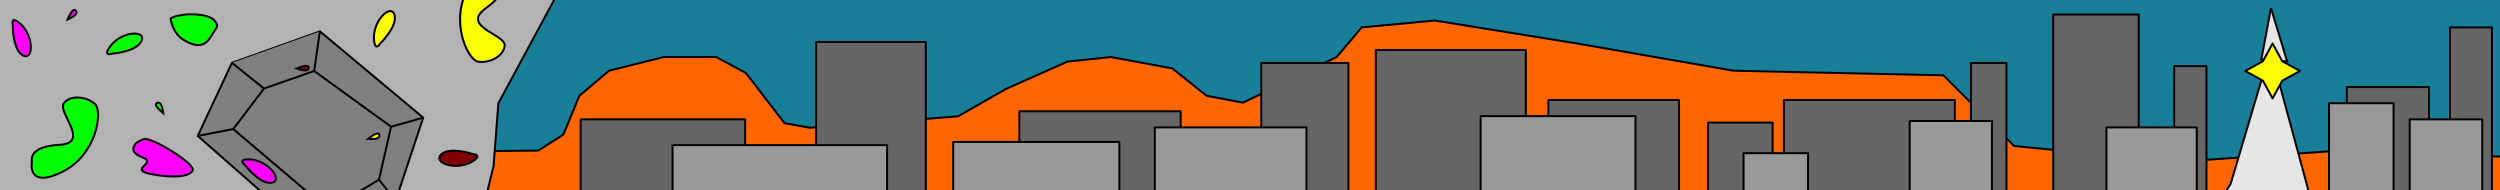 <?xml version="1.0" encoding="UTF-8" standalone="no"?>
<svg
   xmlns:dc="http://purl.org/dc/elements/1.1/"
   xmlns:cc="http://creativecommons.org/ns#"
   xmlns:rdf="http://www.w3.org/1999/02/22-rdf-syntax-ns#"
   xmlns:svg="http://www.w3.org/2000/svg"
   xmlns="http://www.w3.org/2000/svg"
   xmlns:sodipodi="http://sodipodi.sourceforge.net/DTD/sodipodi-0.dtd"
   xmlns:inkscape="http://www.inkscape.org/namespaces/inkscape"
   width="1250"
   height="95"
   viewBox="0 0 330.729 25.135"
   version="1.1"
   id="svg8"
   inkscape:version="1.0.1 (3bc2e813f5, 2020-09-07)"
   sodipodi:docname="Gyms_1250x95_1.svg">
  <rect x="0" y="0" width="330.729" height="25.135" fill="#333333" stroke="none"/>
  <defs
     id="defs2" />
  <sodipodi:namedview
     id="base"
     pagecolor="#ffffff"
     bordercolor="#666666"
     borderopacity="1.0"
     inkscape:pageopacity="0.0"
     inkscape:pageshadow="2"
     inkscape:zoom="1.7536248"
     inkscape:cx="359.27311"
     inkscape:cy="-86.78902"
     inkscape:document-units="px"
     inkscape:current-layer="layer15"
     inkscape:document-rotation="0"
     showgrid="false"
     units="px"
     borderlayer="true"
     inkscape:window-width="1920"
     inkscape:window-height="1017"
     inkscape:window-x="-8"
     inkscape:window-y="-8"
     inkscape:window-maximized="1"
     inkscape:snap-nodes="false" />
  <g
     inkscape:label="Layer 1"
     inkscape:groupmode="layer"
     id="layer1"
     style="mix-blend-mode:luminosity;opacity:1" />
  <g
     inkscape:groupmode="layer"
     id="layer17"
     inkscape:label="sky">
    <rect
       style="fill:#ff0000;stroke:#000000;stroke-width:0.265;stroke-linecap:round;stroke-linejoin:round;fill-opacity:0"
       id="rect5742"
       width="339.475"
       height="34.702"
       x="-1.811"
       y="-3.319" />
    <path
       style="fill:#00ccff;stroke:#000000;stroke-width:0.265px;stroke-linecap:butt;stroke-linejoin:miter;stroke-opacity:1;fill-opacity:0.502"
       d="M -3.621,28.969 -3.923,-4.225 339.174,-5.13 339.777,30.477 Z"
       id="path6316" />
  </g>
  <g
     inkscape:groupmode="layer"
     id="layer18"
     inkscape:label="ground">
    <path
       style="fill:#ff6600;stroke:#000000;stroke-width:0.265px;stroke-linecap:butt;stroke-linejoin:miter;stroke-opacity:1;fill-opacity:1"
       d="m -5.432,20.821 76.646,-0.905 3.319,-2.112 2.112,-5.13 3.923,-3.319 7.242,-1.811 h 6.94 l 3.923,2.112 3.018,3.923 2.112,2.716 3.319,0.604 19.614,-1.509 6.337,-3.621 8.147,-3.621 5.733,-0.604 8.147,1.509 4.526,3.621 4.828,0.905 12.372,-6.035 3.319,-3.923 9.656,-0.905 18.709,3.018 20.821,3.621 27.762,0.604 9.354,9.354 21.425,2.112 21.726,-1.509 31.986,1.207 V 36.211 L -5.432,33.495 Z"
       id="path5753" />
  </g>
  <g
     inkscape:groupmode="layer"
     id="layer16"
     inkscape:label="buildings">
    <path
       style="fill:#b3b3b3;stroke:#000000;stroke-width:0.265px;stroke-linecap:butt;stroke-linejoin:miter;stroke-opacity:1"
       d="M -1.494,32.86 -2.347,-3.201 74.681,-2.56 65.932,13.656 65.292,21.977 62.518,33.286 Z"
       id="path5677" />
    <path
       style="fill:#e6e6e6;stroke:#000000;stroke-width:0.265px;stroke-linecap:butt;stroke-linejoin:miter;stroke-opacity:1"
       d="m 295.096,24.325 4.054,-13.656 2.347,0.213 4.694,17.283 -13.443,-0.213 z"
       id="path5692" />
    <path
       style="fill:#e6e6e6;stroke:#000000;stroke-width:0.265px;stroke-linecap:butt;stroke-linejoin:miter;stroke-opacity:1"
       d="m 302.564,8.108 -3.414,-0.213 1.28,-6.828 z"
       id="path5694" />
    <path
       sodipodi:type="star"
       style="fill:#ffff00;stroke:#000000;stroke-width:0.265;stroke-linecap:round;stroke-linejoin:round"
       id="path5690"
       sodipodi:sides="4"
       sodipodi:cx="300.64349"
       sodipodi:cy="9.3884409"
       sodipodi:r1="3.627352"
       sodipodi:r2="1.8136761"
       sodipodi:arg1="1.5707963"
       sodipodi:arg2="2.3561945"
       inkscape:flatsided="false"
       inkscape:rounded="0"
       inkscape:randomized="0"
       d="m 300.643,13.016 -1.282,-2.345 -2.345,-1.282 2.345,-1.282 1.282,-2.345 1.282,2.345 2.345,1.282 -2.345,1.282 z"
       inkscape:transform-center-x="-1.7852296e-06" />
    <rect
       style="fill:#666666;stroke:#000000;stroke-width:0.265;stroke-linecap:round;stroke-linejoin:round"
       id="rect5696"
       width="4.694"
       height="21.764"
       x="260.743"
       y="8.322" />
    <rect
       style="fill:#666666;stroke:#000000;stroke-width:0.265;stroke-linecap:round;stroke-linejoin:round"
       id="rect5698"
       width="11.309"
       height="26.672"
       x="271.625"
       y="1.92" />
    <rect
       style="fill:#666666;stroke:#000000;stroke-width:0.265;stroke-linecap:round;stroke-linejoin:round"
       id="rect5700"
       width="22.618"
       height="14.296"
       x="235.991"
       y="13.229" />
    <rect
       style="fill:#666666;stroke:#000000;stroke-width:0.265;stroke-linecap:round;stroke-linejoin:round"
       id="rect5702"
       width="4.267"
       height="17.923"
       x="287.628"
       y="8.748" />
    <rect
       style="fill:#666666;stroke:#000000;stroke-width:0.265;stroke-linecap:round;stroke-linejoin:round"
       id="rect5704"
       width="10.882"
       height="17.07"
       x="310.459"
       y="11.522" />
    <rect
       style="fill:#666666;stroke:#000000;stroke-width:0.265;stroke-linecap:round;stroke-linejoin:round"
       id="rect5706"
       width="5.548"
       height="26.032"
       x="324.115"
       y="3.627" />
    <rect
       style="fill:#666666;stroke:#000000;stroke-width:0.265;stroke-linecap:round;stroke-linejoin:round"
       id="rect5708"
       width="21.764"
       height="12.376"
       x="76.815"
       y="15.79" />
    <rect
       style="fill:#666666;stroke:#000000;stroke-width:0.265;stroke-linecap:round;stroke-linejoin:round"
       id="rect5710"
       width="14.509"
       height="24.111"
       x="107.967"
       y="5.548" />
    <rect
       style="fill:#666666;stroke:#000000;stroke-width:0.265;stroke-linecap:round;stroke-linejoin:round"
       id="rect5712"
       width="21.337"
       height="12.589"
       x="134.852"
       y="14.723" />
    <rect
       style="fill:#666666;stroke:#000000;stroke-width:0.265;stroke-linecap:round;stroke-linejoin:round"
       id="rect5714"
       width="19.844"
       height="20.911"
       x="182.008"
       y="6.615" />
    <rect
       style="fill:#666666;stroke:#000000;stroke-width:0.265;stroke-linecap:round;stroke-linejoin:round"
       id="rect5716"
       width="17.283"
       height="12.376"
       x="204.839"
       y="13.229" />
    <rect
       style="fill:#666666;stroke:#000000;stroke-width:0.265;stroke-linecap:round;stroke-linejoin:round"
       id="rect5718"
       width="8.535"
       height="10.882"
       x="225.963"
       y="16.216" />
    <rect
       style="fill:#999999;stroke:#000000;stroke-width:0.265;stroke-linecap:round;stroke-linejoin:round"
       id="rect5722"
       width="28.379"
       height="11.095"
       x="88.977"
       y="19.204" />
    <rect
       style="fill:#999999;stroke:#000000;stroke-width:0.265;stroke-linecap:round;stroke-linejoin:round"
       id="rect5724"
       width="21.977"
       height="8.962"
       x="126.104"
       y="18.777" />
    <rect
       style="fill:#999999;stroke:#000000;stroke-width:0.265;stroke-linecap:round;stroke-linejoin:round"
       id="rect5726"
       width="20.484"
       height="14.509"
       x="195.877"
       y="15.363" />
    <rect
       style="fill:#999999;stroke:#000000;stroke-width:0.265;stroke-linecap:round;stroke-linejoin:round"
       id="rect5728"
       width="8.535"
       height="8.322"
       x="230.657"
       y="20.27" />
    <rect
       style="fill:#999999;stroke:#000000;stroke-width:0.265;stroke-linecap:round;stroke-linejoin:round"
       id="rect5730"
       width="10.882"
       height="13.869"
       x="252.634"
       y="16.003" />
    <rect
       style="fill:#999999;stroke:#000000;stroke-width:0.265;stroke-linecap:round;stroke-linejoin:round"
       id="rect5732"
       width="11.949"
       height="13.229"
       x="278.666"
       y="16.857" />
    <rect
       style="fill:#999999;stroke:#000000;stroke-width:0.265;stroke-linecap:round;stroke-linejoin:round"
       id="rect5734"
       width="9.602"
       height="15.576"
       x="318.78"
       y="15.79" />
    <rect
       style="fill:#999999;stroke:#000000;stroke-width:0.265;stroke-linecap:round;stroke-linejoin:round"
       id="rect5736"
       width="8.535"
       height="17.283"
       x="308.112"
       y="13.656" />
    <rect
       style="fill:#666666;stroke:#000000;stroke-width:0.265;stroke-linecap:round;stroke-linejoin:round"
       id="rect5738"
       width="11.522"
       height="19.417"
       x="166.858"
       y="8.322" />
    <rect
       style="fill:#999999;stroke:#000000;stroke-width:0.265;stroke-linecap:round;stroke-linejoin:round"
       id="rect5740"
       width="20.057"
       height="12.802"
       x="152.776"
       y="16.857" />
  </g>
  <g
     inkscape:groupmode="layer"
     id="layer15"
     inkscape:label="holds"
     style="mix-blend-mode:normal">
    <path
       style="fill:#00ff00;stroke:#000000;stroke-width:0.265px;stroke-linecap:butt;stroke-linejoin:miter;stroke-opacity:1"
       d="m 4.225,21.349 c 0,0 -0.754,3.697 3.923,1.433 C 12.825,20.519 13.579,14.786 12.598,13.805 11.618,12.825 9.354,12.447 8.449,13.654 7.544,14.861 12.07,18.935 7.846,19.162 3.621,19.388 4.225,21.349 4.225,21.349 Z"
       id="path5434" />
    <path
       style="fill:#00ff00;stroke:#000000;stroke-width:0.265px;stroke-linecap:butt;stroke-linejoin:miter;stroke-opacity:1"
       d="m 14.711,5.96 c 1.584,-1.886 4.677,-1.961 3.998,-0.528 -0.679,1.433 -3.847,1.66 -3.847,1.66 0,0 -1.433,0.528 -0.151,-1.132 z"
       id="path5438" />
    <g
       id="g5461"
       transform="translate(-9.807,-33.948)">
      <path
         style="fill:none;stroke:#000000;stroke-width:0.265px;stroke-linecap:butt;stroke-linejoin:miter;stroke-opacity:1"
         d="M 21.274,27.611 18.332,17.351 24.367,6.563 42.17,6.186 l 4.451,10.637 -3.395,10.863 z"
         id="path5440" />
      <path
         style="fill:none;stroke:#000000;stroke-width:0.265px;stroke-linecap:butt;stroke-linejoin:miter;stroke-opacity:1"
         d="m 24.367,6.563 2.867,4.451 -3.47,6.111 -5.432,0.226"
         id="path5442" />
      <path
         style="fill:none;stroke:#000000;stroke-width:0.265px;stroke-linecap:butt;stroke-linejoin:miter;stroke-opacity:1"
         d="m 23.763,17.125 0.453,6.714 -2.942,3.772"
         id="path5444" />
      <path
         style="fill:none;stroke:#000000;stroke-width:0.265px;stroke-linecap:butt;stroke-linejoin:miter;stroke-opacity:1"
         d="M 24.216,23.839 40.737,23.612 43.227,27.686"
         id="path5446" />
      <path
         style="fill:none;stroke:#000000;stroke-width:0.265px;stroke-linecap:butt;stroke-linejoin:miter;stroke-opacity:1"
         d="m 40.737,23.612 2.414,-7.393 3.47,0.604"
         id="path5448" />
      <path
         style="fill:none;stroke:#000000;stroke-width:0.265px;stroke-linecap:butt;stroke-linejoin:miter;stroke-opacity:1"
         d="M 43.151,16.219 39.756,9.883 42.17,6.186"
         id="path5450" />
      <path
         style="fill:none;stroke:#000000;stroke-width:0.265px;stroke-linecap:butt;stroke-linejoin:miter;stroke-opacity:1"
         d="M 39.756,9.883 27.233,11.014 v 0"
         id="path5452" />
    </g>
    <path
       style="fill:#ff00ff;stroke:#000000;stroke-width:0.265px;stroke-linecap:butt;stroke-linejoin:miter;stroke-opacity:1"
       d="m 17.954,19.011 c 0,0 -1.132,1.056 0.905,1.811 2.037,0.754 -1.961,1.584 1.056,2.188 3.018,0.604 5.13,0.377 5.582,-0.453 0.453,-0.83 -5.507,-4.526 -6.488,-4.149 -0.981,0.377 -1.056,0.604 -1.056,0.604 z"
       id="path5463" />
    <path
       style="fill:#00ff00;stroke:#000000;stroke-width:0.265px;stroke-linecap:butt;stroke-linejoin:miter;stroke-opacity:1"
       d="m 22.556,2.414 c 0,0 0.226,1.961 1.735,2.867 1.509,0.905 2.716,1.056 3.621,-0.453 C 28.818,3.319 28.969,3.546 28.365,2.716 27.762,1.886 24.518,1.509 22.556,2.414 Z"
       id="path5465" />
    <path
       style="fill:#800000;stroke:#000000;stroke-width:0.265px;stroke-linecap:butt;stroke-linejoin:miter;stroke-opacity:1"
       d="m 43.528,21.953 c 0,0 -1.358,2.414 0.453,2.414 1.811,0 6.714,-1.735 3.847,-2.339 -2.867,-0.604 -4.3,-0.075 -4.3,-0.075 z"
       id="path5467" />
    <path
       style="fill:#800000;stroke:#000000;stroke-width:0.265px;stroke-linecap:butt;stroke-linejoin:miter;stroke-opacity:1"
       d="m 33.797,14.861 c 0.83,-2.188 3.168,-2.791 3.772,-2.867 0.604,-0.075 4.225,-0.151 4.904,0.528 0.679,0.679 2.791,0.981 1.132,2.188 -1.66,1.207 -3.998,-1.509 -6.035,-1.811 -2.037,-0.302 -1.584,1.282 -2.791,1.886 -1.207,0.604 -0.981,0.075 -0.981,0.075 z"
       id="path5471" />
    <path
       style="fill:none;stroke:#000000;stroke-width:0.265px;stroke-linecap:butt;stroke-linejoin:miter;stroke-opacity:1"
       d="m 56.428,-5.809 c 0,0 0.754,5.432 2.791,2.339 2.037,-3.093 -1.584,-3.47 0.981,-5.356 2.565,-1.886 6.186,-1.132 7.544,-1.282 1.358,-0.151 1.66,-0.604 2.188,-0.981 0.528,-0.377 1.132,-1.584 -0.226,-2.188 -1.358,-0.604 -2.112,-0.377 -3.018,0 -0.905,0.377 -1.584,1.811 -4.677,1.584 -3.093,-0.226 -5.582,1.433 -4.225,-1.282 1.358,-2.716 3.923,-1.433 5.281,-2.867 1.358,-1.433 2.339,-2.716 0.754,-3.319 -1.584,-0.604 -6.79,1.056 -7.468,2.112 -0.679,1.056 -0.151,3.923 -1.132,7.167 -0.981,3.244 -3.395,0.151 -7.77,1.735 -4.375,1.584 -7.318,3.621 -4.828,4.225 2.489,0.604 4.074,-3.923 6.261,-2.716 2.188,1.207 2.112,5.733 4.451,2.716 2.339,-3.018 3.093,-1.886 3.093,-1.886 z"
       id="path5473" />
    <path
       style="mix-blend-mode:normal;fill:#f9ff00;stroke:#000000;stroke-width:0.265px;stroke-linecap:butt;stroke-linejoin:miter;stroke-opacity:1;fill-opacity:1"
       d="m 66.161,-2.732 c 0,0 -1.363,-3.518 -4.075,0.914 -2.713,4.432 -0.249,9.664 1.106,9.959 1.355,0.295 3.463,-0.61 3.573,-2.115 0.109,-1.505 -5.9,-2.487 -2.468,-4.96 3.432,-2.473 1.865,-3.798 1.865,-3.798 z"
       id="path5434-0" />
    <path
       style="mix-blend-mode:normal;fill:none;stroke:#000000;stroke-width:0.265px;stroke-linecap:butt;stroke-linejoin:miter;stroke-opacity:1"
       d="m 1.554,-13.8 c 1.732,1.751 1.521,4.838 0.157,4.03 -1.365,-0.808 -1.298,-3.984 -1.298,-3.984 0,0 -0.394,-1.476 1.141,-0.046 z"
       id="path5438-0" />
    <path
       style="mix-blend-mode:normal;fill:none;stroke:#000000;stroke-width:0.265px;stroke-linecap:butt;stroke-linejoin:miter;stroke-opacity:1"
       d="m -7.002,-17.883 c 0,0 0.226,1.961 1.735,2.867 1.509,0.905 2.716,1.056 3.621,-0.453 0.905,-1.509 1.056,-1.282 0.453,-2.112 -0.604,-0.83 -3.847,-1.207 -5.809,-0.302 z"
       id="path5465-1" />
    <path
       style="mix-blend-mode:normal;fill:none;stroke:#000000;stroke-width:0.265px;stroke-linecap:butt;stroke-linejoin:miter;stroke-opacity:1"
       d="m 45.106,-15.66 c 0,0 -1.358,2.414 0.453,2.414 1.811,0 6.714,-1.735 3.847,-2.339 -2.867,-0.604 -4.3,-0.075 -4.3,-0.075 z"
       id="path5467-9" />
    <path
       style="mix-blend-mode:normal;fill:#ff00ff;stroke:#000000;stroke-width:0.265px;stroke-linecap:butt;stroke-linejoin:miter;stroke-opacity:1"
       d="M 2.841,3.285 C 4.572,5.037 4.362,8.124 2.998,7.315 1.633,6.507 1.7,3.331 1.7,3.331 c 0,0 -0.394,-1.476 1.141,-0.046 z"
       id="path5438-0-9" />
    <path
       style="mix-blend-mode:normal;fill:#800000;stroke:#000000;stroke-width:0.265px;stroke-linecap:butt;stroke-linejoin:miter;stroke-opacity:1"
       d="m 62.269,21.49 c -2.198,1.111 -5.072,-0.036 -3.884,-1.087 1.188,-1.051 4.19,-0.013 4.19,-0.013 0,0 1.526,0.078 -0.306,1.1 z"
       id="path5438-0-0" />
    <path
       style="mix-blend-mode:normal;fill:#ffff00;stroke:#000000;stroke-width:0.265px;stroke-linecap:butt;stroke-linejoin:miter;stroke-opacity:1"
       d="m 49.466,4.97 c 0.006,-2.463 2.331,-4.504 2.729,-2.969 0.398,1.535 -1.888,3.741 -1.888,3.741 0,0 -0.761,1.324 -0.841,-0.772 z"
       id="path5438-0-3" />
    <g
       id="g5461-8"
       transform="rotate(41.085,36.565,29.313)"
       style="mix-blend-mode:normal;fill:#808080">
      <path
         style="fill:#808080;stroke:#000000;stroke-width:0.265px;stroke-linecap:butt;stroke-linejoin:miter;stroke-opacity:1"
         d="M 21.274,27.611 18.332,17.351 24.367,6.563 42.17,6.186 l 4.451,10.637 -3.395,10.863 z"
         id="path5440-5" />
      <path
         style="fill:#808080;stroke:#000000;stroke-width:0.265px;stroke-linecap:butt;stroke-linejoin:miter;stroke-opacity:1"
         d="m 24.367,6.563 2.867,4.451 -3.47,6.111 -5.432,0.226"
         id="path5442-4" />
      <path
         style="fill:#808080;stroke:#000000;stroke-width:0.265px;stroke-linecap:butt;stroke-linejoin:miter;stroke-opacity:1"
         d="m 23.763,17.125 0.453,6.714 -2.942,3.772"
         id="path5444-0" />
      <path
         style="fill:#808080;stroke:#000000;stroke-width:0.265px;stroke-linecap:butt;stroke-linejoin:miter;stroke-opacity:1"
         d="M 24.216,23.839 40.737,23.612 43.227,27.686"
         id="path5446-1" />
      <path
         style="fill:#808080;stroke:#000000;stroke-width:0.265px;stroke-linecap:butt;stroke-linejoin:miter;stroke-opacity:1"
         d="m 40.737,23.612 2.414,-7.393 3.47,0.604"
         id="path5448-9" />
      <path
         style="fill:#808080;stroke:#000000;stroke-width:0.265px;stroke-linecap:butt;stroke-linejoin:miter;stroke-opacity:1"
         d="M 43.151,16.219 39.756,9.883 42.17,6.186"
         id="path5450-6" />
      <path
         style="fill:#808080;stroke:#000000;stroke-width:0.265px;stroke-linecap:butt;stroke-linejoin:miter;stroke-opacity:1"
         d="M 39.756,9.883 27.233,11.014 v 0"
         id="path5452-9" />
    </g>
    <path
       style="mix-blend-mode:normal;fill:#ff00ff;stroke:#000000;stroke-width:0.265px;stroke-linecap:butt;stroke-linejoin:miter;stroke-opacity:1"
       d="m 33.291,21.103 c 2.443,0.314 4.177,2.877 2.604,3.079 -1.573,0.203 -3.475,-2.341 -3.475,-2.341 0,0 -1.219,-0.921 0.871,-0.738 z"
       id="path5438-0-4" />
    <path
       style="fill:none;stroke:#000000;stroke-width:0.265px;stroke-linecap:butt;stroke-linejoin:miter;stroke-opacity:1"
       d="M 3.546,-8.223 C 3.923,-7.167 4.3,-6.714 4.677,-7.091 5.054,-7.468 3.546,-8.223 3.546,-8.223 Z"
       id="path5631" />
    <path
       style="mix-blend-mode:normal;fill:#ffff00;stroke:#000000;stroke-width:0.265px;stroke-linecap:butt;stroke-linejoin:miter;stroke-opacity:1"
       d="m 48.68,18.385 c 1.12,0.067 1.684,-0.103 1.484,-0.598 -0.199,-0.495 -1.484,0.598 -1.484,0.598 z"
       id="path5631-7" />
    <path
       style="mix-blend-mode:normal;fill:#800000;stroke:#000000;stroke-width:0.265px;stroke-linecap:butt;stroke-linejoin:miter;stroke-opacity:1"
       d="M 39.25,9.06 C 40.307,9.436 40.896,9.43 40.842,8.899 40.789,8.368 39.25,9.06 39.25,9.06 Z"
       id="path5631-7-8" />
    <path
       style="mix-blend-mode:normal;fill:#00ff00;stroke:#000000;stroke-width:0.265px;stroke-linecap:butt;stroke-linejoin:miter;stroke-opacity:1"
       d="m 21.605,14.983 c -0.161,-1.11 -0.441,-1.628 -0.886,-1.333 -0.444,0.295 0.886,1.333 0.886,1.333 z"
       id="path5631-7-85" />
    <path
       style="mix-blend-mode:normal;fill:#ff00ff;stroke:#000000;stroke-width:0.265px;stroke-linecap:butt;stroke-linejoin:miter;stroke-opacity:1"
       d="M 8.939,2.585 C 9.959,2.119 10.378,1.705 9.97,1.361 9.562,1.018 8.939,2.585 8.939,2.585 Z"
       id="path5631-7-89" />
  </g>
</svg>
